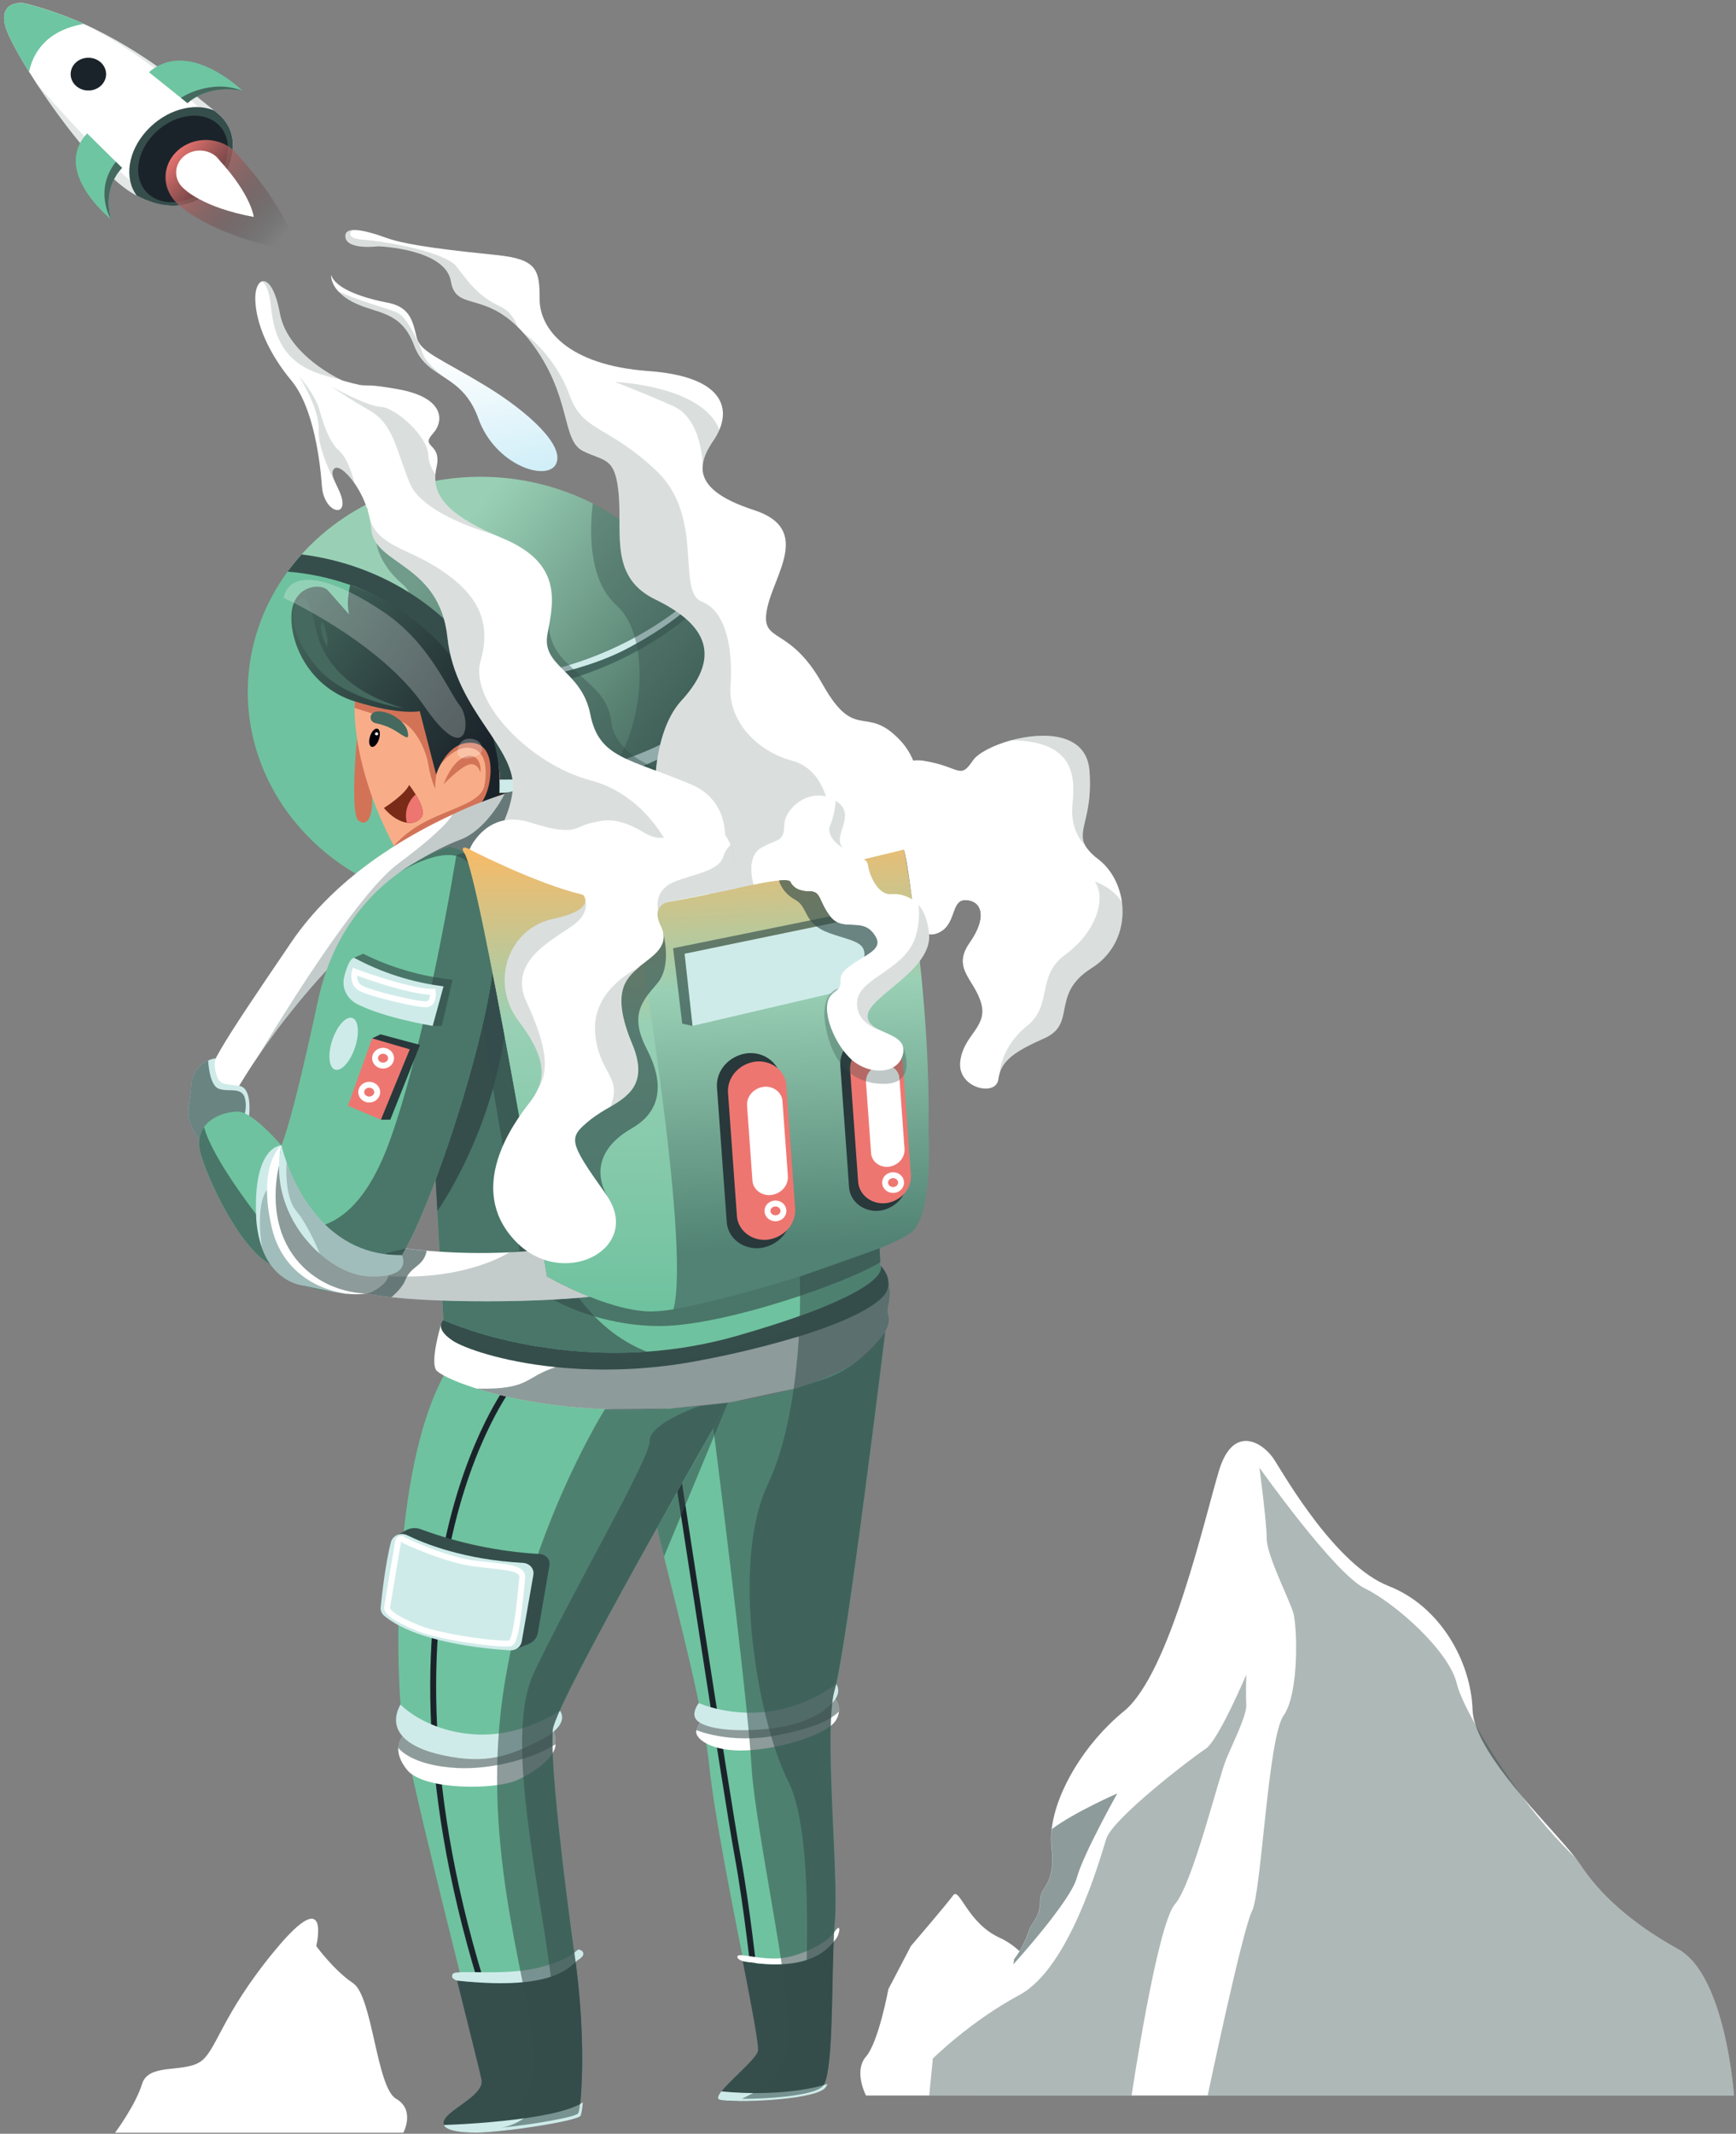 <svg width="293" height="360" viewBox="0 0 293 360" fill="none" xmlns="http://www.w3.org/2000/svg">
<rect x="0" y="0" width="293" height="360" fill="#808080" stroke="none"/>
<path d="M140.902 285.021C138.941 291.448 141.612 316.509 140.902 324.241C140.812 325.204 140.746 326.331 140.693 327.568C140.693 327.735 140.693 327.905 140.672 328.076C140.332 336.802 140.599 350.395 138.76 352.091C137.369 353.377 131.452 353.987 126.995 354.086C126.367 354.086 125.764 354.109 125.214 354.109C124.14 354.144 123.064 354.076 122.005 353.904C120.224 353.411 127.533 347.971 128.066 346.161C128.284 345.402 127.151 339.48 125.645 331.768L125.473 330.887C123.323 319.927 120.508 305.754 119.687 297.715C118.792 288.921 114.763 273.579 112.071 262.634C111.636 260.874 111.25 259.22 110.901 257.736C109.986 253.738 109.465 250.908 109.707 250.088C110.261 248.237 113.597 242.121 117.914 237.254C120.528 234.333 123.503 231.875 126.445 231.089C128.723 230.482 131.608 229.693 134.562 228.885L134.759 228.832C141.92 226.863 149.388 224.773 149.388 224.773C149.323 225.531 142.847 278.64 140.902 285.021Z" fill="#6FC29F"/>
<path d="M112.916 239.208C112.916 239.208 122.765 303.808 124.443 312.871C126.122 321.934 127.353 333.801 127.353 333.801" stroke="#1B232A" stroke-miterlimit="10"/>
<path d="M93.305 291.785C92.772 296.565 95.091 316.505 97.052 330.349C97.081 330.55 97.109 330.751 97.134 330.948C97.188 331.327 97.233 331.684 97.282 332.052C98.923 345.121 98.103 355.759 97.585 356.548C97.175 357.201 89.711 358.472 84.59 358.969H84.495L84.138 359.003H84.077C82.944 359.105 81.951 359.166 81.204 359.166C77.1 359.166 75.143 358.343 76.567 356.696C77.991 355.05 82.435 353.069 82.086 350.926C81.959 350.167 80.338 343.718 78.237 335.303C78.147 334.95 78.061 334.59 77.966 334.23C74.179 319.055 69.021 298.216 68.081 292.096C66.587 282.373 65.873 244.963 76.391 229.636L112.092 235.012L122.859 236.632V236.666C121.994 238.153 93.835 287.07 93.305 291.785Z" fill="#6FC29F"/>
<path d="M87.13 133.518C87.141 140.428 85.071 147.203 81.151 153.086H81.114C79.944 153.086 78.783 153.041 77.638 152.942C71.835 152.464 66.219 150.799 61.198 148.068C56.176 145.337 51.874 141.608 48.602 137.152C45.33 132.695 43.171 127.622 42.28 122.299C41.389 116.976 41.789 111.536 43.451 106.374C43.636 105.79 43.862 105.213 44.059 104.644C45.167 101.746 46.672 98.991 48.536 96.446L48.745 96.165C59.102 96.656 68.86 100.806 76.004 107.757C83.147 114.708 87.13 123.93 87.13 133.518Z" fill="#6FC29F"/>
<path d="M86.177 233.604C86.177 233.604 58.77 268.886 83.346 341.051" stroke="#1B232A" stroke-miterlimit="10"/>
<path d="M120.405 116.765C120.405 118.024 120.336 119.265 120.204 120.49C120.106 121.371 119.969 122.241 119.794 123.1C118.177 131.495 113.419 139.098 106.352 144.577C99.284 150.056 90.358 153.062 81.134 153.071C84.802 147.542 86.851 141.227 87.082 134.745C87.312 128.262 85.715 121.836 82.447 116.097C79.18 110.358 74.354 105.503 68.444 102.008C62.534 98.514 55.743 96.5 48.737 96.165C49.41 95.258 50.132 94.382 50.891 93.54C55.107 88.854 60.53 85.224 66.661 82.984C72.792 80.744 79.434 79.966 85.975 80.722C92.517 81.478 98.747 83.743 104.094 87.309C109.44 90.874 113.73 95.626 116.569 101.127C116.852 101.673 117.119 102.231 117.369 102.793C119.373 107.218 120.406 111.967 120.405 116.765Z" fill="url(#paint0_linear_154_4375)"/>
<path d="M60.243 124.512C60.243 124.512 59.012 137.365 60.531 138.476C62.049 139.588 63.013 137.604 62.775 134.394L60.243 124.512Z" fill="#D27358"/>
<path d="M149.939 223.498C149.804 223.935 149.628 224.36 149.413 224.769C148.244 226.996 144.768 231.218 133.951 234.333C129.163 235.657 124.256 236.584 119.289 237.102C118.834 237.155 118.382 237.205 117.931 237.247C101.106 238.976 87.975 236.632 80.49 234.291C76.312 232.986 73.895 231.677 73.567 231.082C72.652 229.424 74.355 223.748 74.429 223.494C74.429 223.589 74.753 224.86 91.028 227.189H91.073C92.152 227.345 93.297 227.5 94.516 227.667L94.832 227.705C95.291 227.766 95.759 227.815 96.235 227.853H96.284C108 228.859 123.639 224.906 135.002 221.286C138.35 220.22 141.325 219.185 143.718 218.312C145.396 217.705 146.787 217.174 147.821 216.772C149.085 216.279 149.82 215.975 149.873 215.948C149.873 215.948 150.415 218.172 149.914 220.027C149.413 221.882 150.439 221.905 149.939 223.498Z" fill="url(#paint1_linear_154_4375)"/>
<path d="M149.635 217.891C148.893 219.571 144.711 222.443 134.825 225.478C129.449 227.093 123.979 228.425 118.44 229.469C110.334 231.071 102.003 231.471 93.761 230.653C84.553 229.708 78.213 227.402 76.374 226.173C74.634 225.008 74.323 224.09 74.429 223.494C74.474 223.196 74.625 222.921 74.86 222.713H74.897C75.275 222.83 78.841 223.798 99.904 225.334C112.133 226.226 125.432 222.679 135.039 219.234C139.686 217.599 144.218 215.699 148.609 213.543C148.969 213.899 149.265 214.305 149.488 214.746C149.691 215.126 149.83 215.533 149.898 215.952C150.008 216.608 149.917 217.28 149.635 217.891Z" fill="#354E4C"/>
<path d="M81.007 135.635C78.775 136.496 66.57 142.885 66.57 142.885C60.415 131.348 59.833 122.474 59.845 119.451C59.845 118.719 59.886 118.313 59.886 118.313L61.757 117.175L67.371 113.76C67.371 113.76 80.74 121.067 83.592 125.582C86.444 130.096 83.256 134.77 81.007 135.635Z" fill="#F8AD88"/>
<path d="M74.335 129.007C74.335 129.007 76.727 125.771 79.345 126.177C81.963 126.583 82.271 129.531 81.787 132.429C81.302 135.328 76.575 136.197 71.963 138.541C67.35 140.886 65.779 143.727 65.779 143.727C65.779 143.727 83.014 137.919 83.346 135.381C83.678 132.843 85.427 126.033 82.607 124.869C79.788 123.704 76.391 123.211 75.077 124.906C73.764 126.602 74.335 129.007 74.335 129.007Z" fill="#D27358"/>
<path d="M74.86 127.516C73.498 128.518 73.432 133.089 73.432 133.089C72.887 131.751 72.501 130.362 72.283 128.947C71.934 126.64 69.956 122.118 67.092 121.526C65.016 121.101 61.581 120.009 59.845 119.44C59.845 118.707 59.886 118.301 59.886 118.301L61.757 117.163C65.311 116.503 70.757 116.731 70.757 116.731C70.757 116.731 76.222 126.53 74.86 127.516Z" fill="#D27358"/>
<path d="M143.722 218.338C140.911 219.761 137.991 220.991 134.985 222.018C132.113 223.043 128.633 224.158 124.435 225.364C119.471 226.79 114.349 227.691 109.165 228.05C104.876 228.346 100.567 228.289 96.288 227.88H96.239C95.766 227.834 95.298 227.785 94.836 227.732L94.561 227.698H94.52C93.33 227.556 92.182 227.397 91.077 227.22H91.032C81.569 225.702 75.414 222.99 74.901 222.758H74.864L73.034 190.621C73.034 190.621 73.292 156.922 77.01 144.399C77.675 142.164 78.446 140.605 79.349 140.032C85.307 136.238 135.568 140.032 140.902 149.095C144.637 155.423 146.914 184.35 147.948 201.236C148.108 203.843 148.236 206.168 148.359 208.065C148.482 210.406 148.564 212.124 148.601 212.997C148.601 213.376 148.629 213.604 148.629 213.604C148.679 213.672 149.528 215.292 143.722 218.338Z" fill="#6FC29F"/>
<path d="M84.355 132.627C84.355 133.006 84.355 133.385 84.335 133.746L84.31 134.36L81.007 135.635C82.878 134.068 84.29 125.828 79.85 125.335C79.528 125.301 79.203 125.301 78.881 125.335C75.13 125.714 73.612 130.696 73.612 130.696L70.846 119.986C70.846 119.986 67.564 120.726 59.886 118.336C52.208 115.946 48.921 108.608 49.196 103.661C49.471 98.714 54.19 98.308 55.351 99.625C56.513 100.941 58.917 103.661 58.917 103.661C58.682 102.626 58.641 101.561 58.798 100.513C58.876 99.811 58.991 99.162 59.09 98.684C67.682 101.724 74.852 107.448 79.357 114.864C79.798 115.583 80.208 116.317 80.588 117.069C82.909 121.59 84.187 126.509 84.343 131.511C84.351 131.883 84.355 132.255 84.355 132.627Z" fill="url(#paint2_linear_154_4375)"/>
<path d="M85.948 121.538C86.958 124.769 87.51 128.107 87.589 131.47C87.589 131.758 87.589 132.046 87.589 132.338C87.589 132.63 87.589 132.847 87.589 133.097" stroke="#231F20" stroke-miterlimit="10"/>
<path d="M87.585 132.338C87.585 133.207 84.335 133.746 84.335 133.746C84.988 128.564 81.742 119.576 81.742 119.576C74.458 103.354 59.078 98.684 59.078 98.684C55.696 97.489 52.151 96.736 48.544 96.446C49.279 95.441 50.068 94.471 50.907 93.54C57.716 94.39 64.198 96.758 69.796 100.44C75.393 104.122 79.938 109.007 83.038 114.675C83.427 115.38 83.791 116.099 84.13 116.83C84.848 118.36 85.455 119.933 85.948 121.538C87.052 124.724 87.573 131.47 87.585 132.338Z" fill="#354E4C"/>
<path d="M87.573 133.101C87.573 133.306 87.573 133.511 87.573 133.712C87.326 140.58 85.116 147.265 81.167 153.086H81.13C79.96 153.086 78.799 153.041 77.654 152.942C81.688 147.432 83.997 140.999 84.327 134.353L87.573 133.101Z" stroke="#231F20" stroke-miterlimit="10"/>
<path opacity="0.4" d="M79.345 114.864C77.474 112.668 73.961 107.8 71.61 106.044C70.51 103.817 69.624 99.993 68.065 98.684C63.941 95.228 63.551 91.7 63.551 91.7L74.043 95.114L79.345 114.864Z" fill="#354E4C"/>
<path d="M117.385 102.785C108.262 110.696 96.587 115.626 84.146 116.822C82.972 116.936 81.789 117.015 80.596 117.061C80.346 116.575 80.088 116.094 79.813 115.623C79.669 115.365 79.517 115.111 79.361 114.864C80.592 114.838 81.823 114.777 83.054 114.675C95.54 113.674 107.326 108.912 116.601 101.12C116.691 101.29 116.778 101.465 116.86 101.639C117.032 102.015 117.212 102.402 117.385 102.785Z" fill="#CEEBE9"/>
<path d="M120.188 120.49C120.089 121.371 119.953 122.241 119.777 123.101C110.452 129.605 99.196 133.312 87.523 133.723C86.768 133.75 86.009 133.765 85.246 133.765H84.302C84.302 133.385 84.323 133.006 84.323 132.646C84.323 132.285 84.323 131.887 84.302 131.53C84.573 131.53 84.844 131.53 85.123 131.53C85.944 131.53 86.752 131.514 87.548 131.481C99.398 131.038 110.806 127.197 120.188 120.49Z" fill="#CEEBE9"/>
<path d="M74.86 132.338C74.86 132.338 76.017 128.958 78.065 127.888C80.112 126.818 81.274 128.302 81.097 130.32C81.097 130.32 80.564 128.465 79.004 129.042C77.445 129.618 74.86 132.338 74.86 132.338Z" fill="#D27358"/>
<path d="M62.677 120.57C62.595 120.705 62.549 120.855 62.542 121.009C62.535 121.163 62.568 121.317 62.637 121.457C62.706 121.597 62.81 121.721 62.94 121.817C63.07 121.914 63.223 121.98 63.387 122.012C64.638 122.254 65.826 122.72 66.883 123.385C68.803 124.671 69.062 124.747 68.808 123.465C68.553 122.183 66.916 120.767 65.323 120.274C64.183 119.929 63.149 119.834 62.677 120.57Z" fill="url(#paint3_linear_154_4375)"/>
<path d="M63.979 124.676C64.242 123.83 64.111 123.053 63.686 122.94C63.261 122.827 62.704 123.422 62.441 124.267C62.178 125.113 62.309 125.89 62.734 126.003C63.158 126.116 63.716 125.522 63.979 124.676Z" fill="#01010B"/>
<path d="M71.138 137.87C70.878 138.238 70.504 138.524 70.064 138.691C69.625 138.859 69.141 138.899 68.676 138.807C67.519 138.644 66.136 137.885 64.79 136.322C64.79 136.322 68.249 134.159 69.062 132.429C69.455 132.947 69.819 133.483 70.153 134.034C70.945 135.305 71.725 137.001 71.138 137.87Z" fill="#7A2B18"/>
<path d="M71.138 137.87C70.878 138.238 70.504 138.524 70.064 138.691C69.624 138.859 69.14 138.899 68.676 138.807C68.449 137.961 68.466 137.076 68.725 136.238C68.984 135.401 69.476 134.641 70.153 134.034C70.945 135.305 71.725 137.001 71.138 137.87Z" fill="#EE7671"/>
<path opacity="0.65" d="M109.166 228.051C89.44 229.428 74.86 222.739 74.86 222.739L73.03 190.603C73.03 190.603 73.288 156.903 77.006 144.38C80.519 149.004 90.642 163.591 88.672 175.796C86.317 190.382 89.941 220.463 109.166 228.051Z" fill="#354E4C"/>
<path d="M73.818 204.302C73.818 204.302 82.599 192.116 85.172 174.506L83.12 163.929L73.526 199.063L73.818 204.302Z" fill="#354E4C"/>
<path d="M93.306 135.635C66.329 147.908 50.095 168.599 43.525 178.258C41.851 180.72 40.809 182.465 40.374 183.167C38.236 186.627 35.741 185.804 35.203 183.167C34.666 180.53 36.632 177.397 49.184 158.94C56.534 148.132 68.061 141.257 76.383 137.418C79.646 135.878 83.032 134.569 86.51 133.503C91.115 130.65 93.306 135.635 93.306 135.635Z" fill="url(#paint4_linear_154_4375)"/>
<path opacity="0.65" d="M148.58 212.951C142.942 216.445 122.478 223.574 111.722 223.718C99.67 223.877 88.139 217.618 88.032 214.014C87.925 210.41 81.409 173.083 81.409 173.083C84.027 134.542 137.817 190.329 147.948 201.206C148.301 207.018 148.502 211.403 148.58 212.951Z" fill="#354E4C"/>
<path opacity="0.29" d="M93.305 135.635C66.328 147.908 50.095 168.599 43.525 178.258C47.731 171.251 60.349 150.787 67.211 145.704C75.516 139.539 76.374 137.43 76.374 137.43C79.637 135.889 83.023 134.58 86.501 133.514C91.114 130.65 93.305 135.635 93.305 135.635Z" fill="#354E4C"/>
<path d="M42.015 188.41L40.898 188.975L33.725 192.503C30.783 188.053 31.99 187.435 32.256 183.235C32.421 180.629 33.984 179.441 35.129 178.933C35.53 178.748 35.959 178.62 36.401 178.554C36.372 178.614 35.991 179.468 36.516 181.259C37.053 183.121 37.989 182.867 40.349 183.197C42.708 183.527 42.015 188.41 42.015 188.41Z" fill="#CEEBE9"/>
<path opacity="0.65" d="M40.898 188.975L33.725 192.503C30.783 188.053 31.99 187.435 32.256 183.235C32.421 180.629 33.984 179.441 35.129 178.933C35.215 180.265 35.56 183.201 36.934 183.698C38.724 184.347 41.194 183.11 41.448 185.891C41.575 186.946 41.385 188.013 40.898 188.975Z" fill="#354E4C"/>
<path d="M51.375 210.41C51.375 210.41 50.87 215.277 46.451 213.672C46.307 213.623 46.16 213.562 46.008 213.498C41.194 211.4 35.847 200.891 33.976 195.083C33.274 192.913 33.607 191.289 34.428 190.151C35.794 188.22 38.531 187.541 40.127 187.541C42.667 187.541 47.481 193.232 47.481 193.232L51.375 210.41Z" fill="#6FC29F"/>
<path d="M104.812 217.917C99.26 219.549 78.004 220.122 66.07 218.866C63.313 218.574 61.056 218.187 59.603 217.694C59.301 217.586 59.008 217.459 58.725 217.314C57.084 216.48 56.923 215.641 57.564 214.852C58.331 213.904 60.284 213.023 62.332 212.318C64.337 211.646 66.383 211.082 68.459 210.63C68.459 210.63 69.788 210.819 72.02 211.009C76.648 211.413 81.302 211.507 85.944 211.29C89.653 211.125 93.343 210.68 96.974 209.962L104.812 217.917Z" fill="url(#paint5_linear_154_4375)"/>
<path d="M67.818 211.768C61.663 222.011 48.433 217.079 46.024 213.498C45.158 212.212 45.109 209.23 45.392 205.94C45.84 201.67 46.543 197.426 47.497 193.228C47.497 193.228 49.102 190.14 53.653 168.879C58.203 147.619 75.845 142.885 75.845 142.885C76.775 143.052 77.655 143.405 78.422 143.92C81.906 146.25 82.895 151.887 83.346 159.733C83.859 169.247 73.965 201.494 67.818 211.768Z" fill="#6FC29F"/>
<path opacity="0.65" d="M47.855 208.391L46.468 213.672C46.324 213.623 46.176 213.562 46.024 213.498C41.211 211.4 35.864 200.891 33.993 195.083C33.291 192.913 33.623 191.289 34.444 190.151C35.745 195.284 43.218 204.844 43.218 204.844L47.855 208.391Z" fill="#354E4C"/>
<path opacity="0.65" d="M67.818 211.768C61.663 222.011 48.433 217.079 46.024 213.498C45.158 212.212 45.109 209.23 45.392 205.941C51.958 208.786 60.116 208.141 65.779 192.488C72.09 175.037 77.006 144.368 77.006 144.368C77.417 144.093 77.907 143.937 78.414 143.921C81.897 146.25 82.886 151.888 83.338 159.733C83.859 169.248 73.965 201.494 67.818 211.768Z" fill="#354E4C"/>
<path opacity="0.29" d="M104.812 217.917C97.68 220.015 64.634 220.361 58.725 217.329C57.084 216.495 56.923 215.656 57.564 214.867C61.415 215.245 65.287 215.411 69.16 215.364C79.78 215.254 85.759 211.426 85.944 211.309L96.203 209.188L96.987 209.985L104.812 217.917Z" fill="#354E4C"/>
<path opacity="0.65" d="M72.02 211.028C71.96 211.338 71.865 211.642 71.737 211.935C70.937 213.748 69.242 213.832 68.413 215.971C68.028 216.973 67.026 218.027 66.07 218.866C63.312 218.574 61.056 218.187 59.603 217.694L62.328 212.333C64.333 211.661 66.378 211.097 68.454 210.645C68.454 210.645 69.788 210.834 72.02 211.028Z" fill="#354E4C"/>
<path d="M58.725 218.361C55.516 217.906 51.375 216.916 51.375 216.916C51.375 216.916 46.43 216.628 44.235 210.599C43.592 208.739 43.249 206.801 43.217 204.848C42.807 193.228 47.497 193.228 47.497 193.228C47.497 193.228 45.934 199.677 46.426 204.802C46.509 205.868 46.734 206.921 47.095 207.936C49.024 213.031 58.725 218.361 58.725 218.361Z" fill="#CEEBE9"/>
<path opacity="0.29" d="M58.725 218.361C55.516 217.906 51.376 216.916 51.376 216.916C51.376 216.916 46.431 216.628 44.235 210.599C44.235 210.599 43.004 203.486 45.056 200.77C45.41 202.14 45.863 203.487 46.41 204.802C46.493 205.868 46.718 206.921 47.079 207.936C49.024 213.031 58.725 218.361 58.725 218.361Z" fill="#354E4C"/>
<path opacity="0.65" d="M59.763 161.588L61.285 160.909C65.968 163.244 71.089 164.733 76.374 165.298L74.569 173.083H73.03L59.763 161.588Z" fill="#354E4C"/>
<path d="M62.812 175.185L64.215 174.506L70.892 176.296L65.877 188.903H64.293L62.812 175.185Z" fill="#28383B"/>
<path d="M65.525 215.152C65.525 215.19 65.504 216.495 62.812 217.898C62.465 218.064 62.093 218.18 61.708 218.24C57.781 218.946 48.166 216.851 45.893 207.204C43.353 196.449 47.498 193.235 47.498 193.235C46.87 195.155 47.333 197.507 48.273 199.867L48.38 200.129C48.519 200.474 48.671 200.819 48.835 201.16C48.958 201.43 49.086 201.703 49.225 201.98C50.028 203.542 50.922 205.061 51.905 206.532C51.906 206.543 51.906 206.553 51.905 206.563C52.081 206.828 52.254 207.082 52.422 207.322C53.049 208.17 53.816 208.923 54.695 209.552C55.06 209.825 55.446 210.099 55.848 210.364L55.889 210.387C59.944 213.039 65.525 215.152 65.525 215.152Z" fill="white"/>
<path opacity="0.65" d="M85.279 133.753C85.279 133.753 82.312 139.96 77.638 141.69C72.964 143.42 67.461 147.157 67.461 147.157C67.461 147.157 75.964 141.743 79.079 145.704C82.193 149.664 88.755 143.306 88.849 138.541C88.944 133.776 86.506 133.51 86.506 133.51L85.279 133.753Z" fill="#354E4C"/>
<path d="M117.553 102.876C108.43 110.787 96.755 115.717 84.314 116.913C83.141 117.027 81.957 117.106 80.765 117.152C80.514 116.666 80.256 116.185 79.981 115.714C85.48 115.335 97.47 113.973 106.326 109.178C111.866 106.177 115.124 103.608 117.028 101.723C117.2 102.098 117.381 102.478 117.553 102.876Z" fill="#43675E"/>
<path opacity="0.56" d="M65.524 215.152C65.524 215.19 65.504 216.495 62.812 217.899C62.465 218.064 62.093 218.18 61.708 218.24C59.248 218.135 56.85 217.489 54.715 216.354C52.58 215.219 50.77 213.628 49.434 211.715C44.756 205.102 47.099 196.695 47.099 196.695C47.099 196.695 47.51 198.016 48.273 199.867L48.38 200.129C48.519 200.474 48.671 200.819 48.835 201.161C48.958 201.43 49.086 201.703 49.225 201.98C49.977 203.565 50.873 205.088 51.905 206.532C51.906 206.543 51.906 206.553 51.905 206.563C52.693 207.668 53.631 208.675 54.695 209.56C55.057 209.857 55.442 210.128 55.848 210.372L55.889 210.395C59.944 213.039 65.524 215.152 65.524 215.152Z" fill="#354E4C"/>
<path opacity="0.4" d="M93.104 102.52C93.104 102.52 91.073 107.33 95.484 111.655C99.896 115.98 102.682 117.228 103.236 122.122C103.79 127.016 111.792 131.401 116.203 129.933C120.615 128.465 101.841 133.753 101.841 133.753L86.756 106.393L93.104 102.52Z" fill="#354E4C"/>
<path opacity="0.4" d="M120.405 116.765C120.405 118.025 120.336 119.265 120.204 120.491C120.106 121.371 119.969 122.241 119.794 123.101C118.938 127.626 117.154 131.958 114.537 135.863C106.839 136.788 98.102 133.791 102.268 130.442C108.111 125.745 110.602 108.021 104.061 102.14C99.136 97.728 99.547 89.018 100.064 84.939C107.261 88.609 113.037 94.266 116.585 101.12C116.868 101.666 117.135 102.224 117.385 102.785C119.385 107.214 120.412 111.966 120.405 116.765Z" fill="#354E4C"/>
<path d="M151.108 145.028C149.492 147.305 141.695 150.298 133.775 152.119C127.57 153.545 121.288 154.255 117.837 153.34C117.363 153.218 116.908 153.041 116.482 152.813C113.946 151.387 111.969 146.652 111.07 140.999C109.765 132.934 110.606 123.006 115.009 118.207C122.498 110.05 118.235 104.845 110.598 101.135C102.961 97.424 104.984 90.288 104.443 83.615C103.901 76.942 102.038 77.925 98.361 76.073C94.684 74.222 96.556 66.68 89.473 57.537C89.091 57.048 88.718 56.596 88.344 56.179C87.971 55.762 87.7 55.481 87.388 55.17C81.356 49.21 76.945 52.408 76.103 47.45C75.168 41.937 63.854 41.55 63.854 41.55C63.854 41.55 58.721 42.21 58.323 40.112C58.163 39.278 58.618 38.891 59.463 38.819C60.74 38.705 62.89 39.293 65.139 40.112C68.881 41.478 77.039 42.332 83.855 43.034C90.671 43.736 91.077 45.545 91.077 50.492C91.077 55.439 95.755 61.615 109.441 62.602C121.378 63.467 123.233 68.292 121.411 72.53C121.139 73.163 120.801 73.77 120.401 74.343C119.38 75.819 118.711 77.23 118.604 78.573C118.567 78.878 118.567 79.186 118.604 79.492C118.908 81.935 121.337 84.139 127.291 86.074C137.185 89.287 130.5 97.075 129.433 102.884C128.366 108.692 133.176 105.357 138.789 115.369C144.403 125.381 146.04 118.7 151.888 124.861C157.736 131.022 154.182 140.7 151.108 145.028Z" fill="url(#paint6_linear_154_4375)"/>
<path opacity="0.18" d="M140.144 139.201V147.126C138.149 148.925 136.02 150.593 133.775 152.119C129.787 154.831 124.702 157.403 121.009 156.398C120.147 156.163 119.068 155.074 117.837 153.34C115.875 150.575 113.532 146.178 111.07 140.999C109.765 132.934 110.606 123.006 115.01 118.207C122.499 110.05 118.235 104.845 110.598 101.135C102.962 97.424 104.985 90.288 104.443 83.615C103.901 76.942 102.038 77.925 98.361 76.073C94.685 74.222 96.556 66.68 89.473 57.537C89.091 57.048 88.718 56.596 88.345 56.179C91.496 58.372 94.627 62.461 96.186 66.801C98.353 72.871 102.707 71.733 110.857 79.499C119.006 87.265 114.07 99.803 118.481 101.522C122.893 103.24 123.697 110.429 123.295 115.744C122.893 121.059 127.037 126.5 133.714 128.351C140.39 130.202 140.144 139.201 140.144 139.201Z" fill="#354E4C"/>
<path d="M62.401 215.353C59.693 215.262 56.636 213.854 53.972 211.525C49.336 207.488 45.884 200.682 47.497 193.228C47.733 194.203 48.028 195.166 48.379 196.111C50.292 201.365 55.651 211.95 67.818 211.764C67.818 211.768 69.82 215.599 62.401 215.353Z" fill="#CEEBE9"/>
<path d="M59.763 161.588C64.4 164.104 69.532 165.743 74.86 166.41L73.03 173.083C73.03 173.083 64.925 171.766 60.309 169.418C59.447 168.979 58.764 168.291 58.364 167.46C57.964 166.628 57.868 165.699 58.093 164.813C58.466 163.329 59.045 161.721 59.763 161.588Z" fill="#CEEBE9"/>
<path d="M62.812 175.185L58.724 186.555L64.293 188.903L69.16 177.04L62.812 175.185Z" fill="#EE7671"/>
<path d="M116.495 154.422C112.33 156.751 97.208 155.673 89.001 150.457C88.509 150.146 88.037 149.816 87.598 149.475C79.826 143.405 85.612 140.825 86.519 133.51C87.425 126.196 76.855 120.062 75.517 107.539C74.179 95.015 63.149 95.342 62.669 89.283C62.628 88.763 62.558 88.245 62.459 87.731C62.361 87.227 62.238 86.73 62.09 86.244C62.032 86.051 61.971 85.865 61.909 85.679C61.422 84.23 60.732 82.847 59.858 81.563C58.467 79.552 56.985 78.463 56.402 79.059C55.82 79.655 56.181 80.52 56.645 81.536C56.65 81.549 56.657 81.562 56.665 81.574C57.186 82.712 57.876 83.96 57.806 85.053C57.675 87.155 54.597 85.857 54.33 82.018C54.063 78.179 52.992 68.793 49.188 64.222C45.384 59.65 43.218 54.677 43.086 50.598C43.029 48.838 43.542 47.651 44.256 47.465C45.191 47.211 46.472 48.682 47.231 52.825C48.413 59.294 55.807 63.231 57.461 64.04L57.789 64.195C63.407 65.8 59.661 64.317 67.228 65.678C74.795 67.04 75.156 70.868 73.014 73.217C70.872 75.565 74.618 74.7 73.683 78.778C73.584 79.197 73.518 79.622 73.486 80.049C73.219 83.463 75.32 86.654 83.334 90.178C83.773 90.372 84.229 90.558 84.705 90.763C94.923 94.966 93.474 101.385 92.403 106.954C91.332 112.524 98.148 113.024 99.625 120.487C101.103 127.949 106.039 127.892 116.61 132.334C127.181 136.777 120.894 151.948 116.495 154.422Z" fill="url(#paint7_linear_154_4375)"/>
<path opacity="0.18" d="M113.622 144.368L89.001 150.457C88.508 150.146 88.036 149.816 87.597 149.475C79.825 143.405 85.611 140.825 86.518 133.51C87.425 126.196 76.854 120.062 75.516 107.539C74.179 95.015 63.148 95.342 62.668 89.283C62.627 88.763 62.558 88.245 62.459 87.731C64.022 92.208 68.914 92.5 74.413 96.165C80.469 100.201 83.059 104.754 81.114 111.533C79.169 118.313 89.477 128.958 99.637 131.64C109.798 134.322 113.622 144.368 113.622 144.368Z" fill="#354E4C"/>
<path d="M154.182 207.564C151.252 210.702 125.125 218.968 113.667 220.884C112.392 221.118 111.097 221.245 109.798 221.263C102.309 221.138 92.329 215.341 92.329 215.341C92.329 215.341 80.876 147.187 78.356 143.883C78.356 143.883 77.412 142.437 79.271 143.291C79.271 143.291 98.365 152.327 106.925 152.809C107.347 152.836 107.771 152.836 108.193 152.809C115.945 152.316 152.577 143.287 152.577 143.287C152.577 143.287 157.12 167.396 156.71 190.758C156.71 190.758 157.53 203.983 154.182 207.564Z" fill="url(#paint8_linear_154_4375)"/>
<path d="M113.667 220.888C112.392 221.121 111.097 221.248 109.798 221.267C102.309 221.142 92.329 215.345 92.329 215.345C92.329 215.345 80.876 147.187 78.356 143.883C78.356 143.883 77.412 142.437 79.271 143.291C79.271 143.291 98.365 152.327 106.925 152.809C106.925 152.809 116.737 209.488 113.667 220.888Z" fill="url(#paint9_linear_154_4375)"/>
<path d="M59.943 176.642C60.724 174.23 60.488 172.033 59.416 171.736C58.343 171.439 56.84 173.155 56.059 175.567C55.277 177.98 55.513 180.176 56.586 180.473C57.658 180.77 59.161 179.055 59.943 176.642Z" fill="#CEEBE9"/>
<path d="M115.542 160.909L151.108 153.553L151.888 164.9L116.88 173.083L115.542 160.909Z" fill="#CEEBE9"/>
<path opacity="0.65" d="M151.108 153.553L148.901 152.813L113.606 159.983L115.145 172.711L116.88 173.083L115.543 160.909L151.108 153.553Z" fill="#354E4C"/>
<path d="M128.395 210.558C127.695 210.644 126.983 210.595 126.305 210.412C125.627 210.23 124.997 209.918 124.456 209.498C123.915 209.078 123.475 208.558 123.165 207.971C122.854 207.385 122.679 206.745 122.651 206.092L121.009 183.489C120.914 182.122 121.376 180.771 122.303 179.702C123.23 178.633 124.555 177.923 126.02 177.711C126.72 177.625 127.432 177.674 128.11 177.857C128.789 178.039 129.418 178.35 129.959 178.771C130.5 179.191 130.94 179.711 131.251 180.297C131.561 180.884 131.737 181.524 131.765 182.177L133.406 204.78C133.502 206.147 133.04 207.498 132.113 208.567C131.186 209.636 129.86 210.346 128.395 210.558Z" fill="#28383B"/>
<path d="M129.626 209.146C128.986 209.225 128.335 209.18 127.715 209.014C127.095 208.847 126.519 208.563 126.024 208.179C125.53 207.796 125.127 207.321 124.842 206.785C124.557 206.249 124.396 205.665 124.369 205.068L122.876 184.423C122.78 183.168 123.198 181.926 124.046 180.942C124.894 179.958 126.111 179.305 127.455 179.111C128.096 179.032 128.747 179.076 129.368 179.243C129.988 179.409 130.565 179.694 131.059 180.078C131.554 180.463 131.957 180.938 132.241 181.475C132.526 182.011 132.686 182.596 132.712 183.193L134.197 203.854C134.289 205.105 133.87 206.342 133.024 207.321C132.178 208.301 130.965 208.952 129.626 209.146Z" fill="#EE7671"/>
<path d="M148.502 204.264C147.868 204.342 147.224 204.297 146.61 204.132C145.996 203.966 145.426 203.685 144.937 203.305C144.447 202.924 144.048 202.454 143.766 201.924C143.484 201.393 143.325 200.814 143.299 200.223L141.826 179.771C141.743 178.539 142.16 177.322 142.995 176.358C143.83 175.394 145.024 174.753 146.344 174.559C146.977 174.48 147.621 174.525 148.235 174.689C148.849 174.854 149.418 175.135 149.908 175.515C150.397 175.895 150.795 176.365 151.077 176.896C151.358 177.426 151.517 178.005 151.543 178.595L153.016 199.032C153.103 200.267 152.689 201.488 151.854 202.456C151.019 203.423 149.824 204.068 148.502 204.264Z" fill="#28383B"/>
<path d="M149.586 202.985C149.007 203.057 148.418 203.016 147.857 202.865C147.295 202.715 146.774 202.457 146.327 202.11C145.879 201.763 145.515 201.333 145.257 200.848C144.999 200.363 144.854 199.834 144.83 199.294L143.484 180.598C143.408 179.468 143.79 178.351 144.557 177.467C145.323 176.583 146.418 175.995 147.629 175.818C148.208 175.747 148.797 175.787 149.358 175.938C149.919 176.089 150.44 176.346 150.888 176.693C151.336 177.041 151.7 177.471 151.958 177.956C152.215 178.44 152.361 178.97 152.385 179.51L153.731 198.205C153.807 199.336 153.425 200.452 152.658 201.336C151.892 202.22 150.796 202.808 149.586 202.985Z" fill="#EE7671"/>
<path d="M36.697 31.209C35.355 32.548 32.626 35.143 28.079 34.623C26.317 34.386 24.62 33.834 23.085 32.999L22.802 32.855C17.878 30.2 10.947 21.39 6.191 14.118C5.742 13.435 5.315 12.767 4.911 12.115C4.911 12.115 4.882 12.069 4.865 12.046C2.764 8.67 1.279 5.844 0.91 4.459C0.15 1.674 1.529 0.825 2.666 0.582C3.268 0.457 3.895 0.475 4.488 0.635C7.766 1.481 10.955 2.598 14.016 3.973C14.052 3.987 14.086 4.003 14.119 4.023C24.575 8.723 32.039 15.449 36.139 18.636C36.249 18.727 36.364 18.814 36.471 18.894L36.529 18.94C41.642 22.934 38.49 29.422 36.697 31.209Z" fill="url(#paint10_linear_154_4375)"/>
<path opacity="0.15" d="M36.529 18.951L33.43 18.075C27.898 12.416 21.365 7.67 14.111 4.038C24.575 8.723 32.039 15.449 36.139 18.636C36.249 18.727 36.364 18.814 36.471 18.894L36.529 18.951Z" fill="#43675E"/>
<path opacity="0.15" d="M28.083 34.638C26.32 34.401 24.624 33.85 23.089 33.014L22.806 32.87C17.882 30.215 10.951 21.406 6.195 14.133C6.638 14.653 20.992 31.269 26.503 33.644C27.088 33.889 27.622 34.225 28.083 34.638Z" fill="#43675E"/>
<path d="M36.697 31.209C34.916 32.98 30.71 36.96 23.09 33.014C20.935 30.15 21.538 25.571 24.768 22.039C27.997 18.507 32.729 17.202 36.139 18.647C36.25 18.738 36.364 18.826 36.471 18.905C41.666 22.885 38.498 29.414 36.697 31.209Z" fill="#354E4C"/>
<path d="M36.011 30.819C39.098 27.44 39.311 22.912 36.485 20.705C33.66 18.499 28.866 19.449 25.779 22.828C22.692 26.206 22.479 30.734 25.305 32.941C28.13 35.148 32.923 34.197 36.011 30.819Z" fill="#1B232A"/>
<path d="M18.711 36.99C18.465 36.793 8.751 28.845 14.71 22.506L19.56 27.297L20.607 28.333C20.607 28.333 17.217 31.402 18.711 36.99Z" fill="#6EC5A2"/>
<path d="M40.948 15.324C34.85 14.156 31.657 17.403 31.657 17.403L30.537 16.512L25.133 12.187C31.756 6.436 40.726 15.108 40.944 15.324H40.948Z" fill="#6EC5A2"/>
<path d="M14.915 16.421C17.254 16.421 19.15 14.668 19.15 12.505C19.15 10.343 17.254 8.59 14.915 8.59C12.576 8.59 10.68 10.343 10.68 12.505C10.68 14.668 12.576 16.421 14.915 16.421Z" fill="white"/>
<path d="M93.757 294.293C93.757 294.331 93.757 294.373 93.757 294.414C93.666 296.228 90.884 298.697 87.252 300.348C83.621 301.998 71.564 302.078 68.713 298.618C67.481 297.1 67.165 295.841 67.219 294.885C67.236 294.178 67.49 293.495 67.945 292.927C67.945 292.927 70.407 293.595 76.197 295.405C81.988 297.214 93.309 291.781 93.309 291.781C93.309 291.781 93.818 292.563 93.757 294.293Z" fill="white"/>
<path opacity="0.56" d="M93.757 294.293C90.376 296.493 83.33 298.61 77.142 298.288C69.513 297.886 67.347 295.063 67.215 294.873C67.232 294.167 67.486 293.483 67.942 292.916C67.942 292.916 70.404 293.583 76.194 295.393C81.984 297.203 93.306 291.77 93.306 291.77C93.306 291.77 93.819 292.563 93.757 294.293Z" fill="#354E4C"/>
<path d="M67.584 287.578C67.584 287.578 71.737 292.024 79.94 292.601C88.143 293.178 94.475 288.602 94.475 288.602C94.475 288.602 96.527 290.788 91.348 293.508C86.169 296.228 82.168 297.711 74.86 296.163C67.552 294.616 65.57 291.288 67.584 287.578Z" fill="#CEEBE9"/>
<path d="M67.211 258.909L68.532 258.18C68.908 257.974 69.331 257.851 69.766 257.822C70.203 257.793 70.64 257.859 71.043 258.013C77.446 260.381 84.216 261.79 91.098 262.187C91.345 262.2 91.586 262.261 91.806 262.367C92.026 262.472 92.22 262.619 92.375 262.797C92.53 262.976 92.642 263.183 92.705 263.405C92.767 263.626 92.779 263.857 92.739 264.083L90.782 275.472C90.708 275.897 90.519 276.297 90.232 276.636C89.945 276.974 89.569 277.24 89.14 277.407L87.154 278.166L67.211 258.909Z" fill="#354E4C"/>
<path d="M97.586 356.541C97.175 357.193 89.711 358.464 84.59 358.961H84.495C84.327 358.984 84.208 358.991 84.138 358.995H84.077L86.128 359.344C84.211 359.601 82.279 359.756 80.342 359.807C77.261 359.807 75.307 359.375 74.93 358.513C74.761 358.134 74.893 357.686 75.34 357.152C76.875 355.376 81.651 353.248 81.278 350.945C81.138 350.122 79.394 343.194 77.133 334.135C77.133 334.135 77.429 334.173 77.954 334.222C80.232 334.427 86.867 334.795 92.891 332.826C94.383 332.352 95.809 331.715 97.138 330.929C97.192 331.309 97.237 331.665 97.286 332.033C98.94 345.114 98.099 355.752 97.586 356.541Z" fill="#354E4C"/>
<path d="M77.129 334.154C77.129 334.154 75.898 333.82 76.44 333.016C76.981 332.211 85.398 333.513 91.414 331.843C97.43 330.174 97.097 328.808 97.762 328.937C98.427 329.066 98.964 329.844 97.635 330.629C96.305 331.415 94.266 336.032 77.129 334.154Z" fill="#CEEBE9"/>
<path opacity="0.56" d="M97.282 332.044C98.923 345.114 98.102 355.751 97.585 356.541C97.15 357.216 89.177 358.555 84.044 359.014C87.253 356.632 90.769 352.349 90.035 345.228C88.738 332.595 80.904 310.397 85.152 284.126C89.399 257.854 102.103 237.762 102.103 237.762L112.916 237.656L122.863 236.643C122.863 236.643 93.843 286.998 93.305 291.785C92.768 296.573 95.09 316.505 97.052 330.349C97.134 330.914 97.208 331.479 97.282 332.044Z" fill="#354E4C"/>
<path d="M14.915 15.271C16.567 15.271 17.907 14.033 17.907 12.505C17.907 10.978 16.567 9.74 14.915 9.74C13.263 9.74 11.924 10.978 11.924 12.505C11.924 14.033 13.263 15.271 14.915 15.271Z" fill="#1B232A"/>
<path d="M14.111 4.038C7.668 5.176 5.547 9.072 4.902 12.119C4.902 12.119 4.874 12.073 4.857 12.05C2.756 8.674 1.271 5.848 0.901 4.463C0.142 1.678 1.521 0.828 2.658 0.586C3.26 0.461 3.887 0.479 4.48 0.639C7.758 1.485 10.947 2.602 14.008 3.977L14.111 4.038Z" fill="#6EC5A2"/>
<path opacity="0.65" d="M111.931 157.415C111.931 157.415 113.474 162.908 110.967 165.875C108.46 168.842 106.129 171.148 109.166 176.998C112.202 182.848 111.554 187.545 106.662 190.344C101.771 193.144 99.686 197.363 102.83 202.382C105.973 207.401 89.756 195.618 92.021 190.113C94.286 184.608 100.946 177.252 100.959 170.332C100.971 163.413 104.061 160.287 104.061 160.287L111.931 157.415Z" fill="#354E4C"/>
<path d="M150.033 196.847C149.666 196.893 149.292 196.867 148.936 196.772C148.58 196.676 148.25 196.513 147.966 196.293C147.682 196.072 147.451 195.8 147.288 195.492C147.124 195.185 147.032 194.849 147.017 194.506L146.164 182.651C146.113 181.933 146.355 181.223 146.842 180.662C147.329 180.1 148.025 179.727 148.794 179.616C149.161 179.571 149.535 179.597 149.89 179.693C150.246 179.788 150.576 179.952 150.86 180.172C151.144 180.392 151.375 180.664 151.538 180.972C151.702 181.279 151.795 181.614 151.81 181.957L152.664 193.812C152.715 194.53 152.473 195.24 151.986 195.802C151.5 196.364 150.803 196.737 150.033 196.847Z" fill="white"/>
<path d="M39.023 25.021C37.664 24.001 35.932 23.504 34.187 23.635C32.442 23.766 30.819 24.514 29.655 25.723C28.492 26.933 27.878 28.511 27.941 30.128C28.005 31.746 28.741 33.278 29.996 34.407C29.996 34.407 35.232 39.798 50.025 42.495C50.025 42.495 49.393 36.304 40.176 26.227C39.849 25.782 39.461 25.376 39.023 25.021Z" fill="url(#paint11_linear_154_4375)"/>
<path opacity="0.65" d="M131.448 148.522C131.872 149.906 132.863 151.082 134.21 151.8C136.532 153.101 135.466 155.795 139.955 157.415C144.444 159.035 147.128 158.792 145.347 163.322C143.566 167.851 154.933 160.556 151.876 155.924C148.819 151.292 137.423 147.244 137.156 147.157C136.889 147.069 131.444 145.51 131.448 148.522Z" fill="#354E4C"/>
<path d="M36.397 26.337C36.005 26.014 35.549 25.764 35.053 25.604C34.557 25.443 34.032 25.374 33.508 25.401C32.983 25.428 32.469 25.55 31.996 25.761C31.523 25.971 31.099 26.266 30.748 26.628C30.398 26.989 30.128 27.412 29.955 27.87C29.781 28.328 29.706 28.814 29.735 29.299C29.765 29.784 29.897 30.259 30.125 30.696C30.352 31.134 30.671 31.526 31.062 31.85C31.062 31.85 34.14 35.017 42.827 36.599C42.827 36.599 42.458 32.965 37.041 27.047C36.859 26.786 36.643 26.548 36.397 26.337Z" fill="white"/>
<path d="M93.843 78.285C92.329 81.32 83.584 78.532 80.74 70.622C79.719 67.776 78.311 66.16 76.83 64.973C76.26 64.522 75.665 64.1 75.049 63.706C72.997 62.367 70.99 61.251 69.886 58.262C67.658 52.249 63.382 52.989 59.488 50.928C58.578 50.467 57.764 49.861 57.083 49.138C55.741 47.662 55.893 46.395 55.893 46.395C56.714 48.868 61.688 50.352 65.52 51.092C69.353 51.831 69.71 54.472 70.334 56.945C70.957 59.419 74.343 60.485 81.824 65.019C89.305 69.552 95.357 75.235 93.843 78.285Z" fill="url(#paint12_linear_154_4375)"/>
<path d="M184.261 163.318C177.174 167.768 181.856 172.711 176.239 175.185C171.429 177.302 169.468 178.762 168.75 180.974C168.628 181.36 168.54 181.755 168.487 182.154C168.077 185.071 161.535 183.603 162.069 179.085C162.574 174.794 166.337 173.462 165.738 169.843C165.708 169.645 165.665 169.449 165.61 169.255C164.474 165.177 160.6 163.436 163.673 159.054C166.747 154.672 165.68 151.952 163.005 151.846C160.329 151.74 161.531 156.148 158.191 157.438C154.851 158.728 154.219 153.773 154.219 153.773C154.219 153.773 153.111 144.789 152.577 143.314L142.79 145.673C142.79 145.673 140.771 145.499 139.684 144.114C139.167 143.462 138.863 142.532 139.073 141.219C139.17 140.647 139.307 140.08 139.483 139.524C140.328 136.72 141.773 135.658 141.773 135.658C141.773 135.658 142.298 135.115 143.184 134.322C145.757 132.023 151.363 127.63 155.934 128.363C162.089 129.353 161.95 131.659 164.223 128.283C165.044 127.095 167.584 125.741 170.613 124.91C176.198 123.374 183.334 123.617 183.871 129.956C184.499 137.612 181.77 139.956 183.116 142.57C183.2 142.735 183.297 142.893 183.408 143.044C183.942 143.765 184.594 144.405 185.34 144.941C187.564 146.641 188.98 149.342 189.366 152.244C189.891 156.269 188.397 160.719 184.261 163.318Z" fill="url(#paint13_linear_154_4375)"/>
<path d="M170.493 149.846C167.818 156.891 164.075 157.635 165.159 161.588C166.209 165.462 165.774 169.665 165.754 169.839C165.724 169.641 165.681 169.445 165.626 169.251C164.49 165.173 160.616 163.432 163.69 159.05C166.763 154.668 165.696 151.948 163.021 151.842C160.345 151.736 161.548 156.144 158.207 157.434C154.867 158.724 154.235 153.769 154.235 153.769C154.235 153.769 153.127 144.786 152.594 143.31L142.807 145.67C142.807 145.67 140.788 145.495 139.7 144.11C139.403 142.596 139.33 141.052 139.483 139.52C139.704 137.676 140.414 136.106 141.846 135.1C141.846 135.1 142.359 134.755 143.184 134.319C145.269 133.207 149.339 131.485 152.327 133.12C156.471 135.396 154.6 139.235 159.812 139.732C165.023 140.229 173.165 142.802 170.493 149.846Z" fill="url(#paint14_linear_154_4375)"/>
<path d="M68.713 259.011C71.754 260.498 78.438 263.15 88.266 263.681C88.531 263.696 88.789 263.762 89.024 263.875C89.259 263.988 89.466 264.145 89.632 264.336C89.797 264.527 89.917 264.748 89.985 264.985C90.052 265.222 90.065 265.469 90.023 265.711L88.053 276.963C87.978 277.393 87.733 277.782 87.365 278.055C86.997 278.327 86.533 278.462 86.063 278.435C81.725 278.177 70.297 277.092 64.851 272.616C64.633 272.434 64.465 272.208 64.36 271.954C64.255 271.701 64.217 271.428 64.248 271.159C64.466 269.042 65.102 263.423 65.996 260.134C66.066 259.877 66.198 259.638 66.382 259.435C66.566 259.232 66.798 259.07 67.059 258.962C67.321 258.854 67.606 258.802 67.892 258.811C68.179 258.819 68.459 258.888 68.713 259.011Z" fill="#CEEBE9"/>
<path d="M124.431 149.846L112.719 152.195C112.34 152.268 111.988 152.432 111.7 152.671C111.412 152.911 111.197 153.216 111.078 153.557C110.881 154.16 110.934 155.032 111.546 156.273C113.327 159.896 109.539 161.584 107.668 163.318C105.797 165.048 102.998 167.279 106.679 176.076C109.399 182.567 106.326 184.779 103.023 186.729C101.84 187.37 100.713 188.096 99.653 188.899C95.907 191.991 95.776 192.359 102.284 201.506C108.792 210.652 94.84 217.944 86.785 209.181C78.729 200.417 86.551 189.643 89.358 186.058C89.948 185.323 90.439 184.524 90.819 183.679C92.082 180.765 91.479 177.457 87.589 172.34C82.611 165.788 85.746 156.641 93.334 155.033C98.078 154.027 98.866 152.673 98.792 151.796C98.754 151.478 98.611 151.179 98.381 150.939C90.511 149.107 79.287 143.306 79.287 143.306C79.475 142.856 79.705 142.422 79.973 142.009C81.224 140.138 84.212 137.058 89.587 138.792C97.076 141.204 97.076 139.467 99.617 138.886C102.157 138.306 104.159 137.748 108.891 140.582C113.622 143.416 116.06 137.49 120.381 139.205C121.772 139.755 122.683 141.049 123.282 142.555C124.57 145.726 124.431 149.846 124.431 149.846Z" fill="url(#paint15_linear_154_4375)"/>
<path opacity="0.31" d="M141.564 166.721C141.564 166.721 138.219 167.358 139.381 173.371C140.542 179.384 143.931 183.011 149.459 182.856C154.986 182.7 152.414 176.585 152.414 176.585C152.414 176.585 146.426 175.852 144.206 172.556C141.986 169.259 141.564 166.721 141.564 166.721Z" fill="#354E4C"/>
<path d="M146.426 171.353C146.393 172.624 147.452 173.295 148.691 173.88C150.567 174.76 152.856 175.439 152.438 177.673C151.74 181.388 146.533 181.513 143.472 178.535C140.41 175.557 138.137 169.255 140.673 167.533C143.209 165.81 140.386 165.184 143.472 162.961C146.27 160.943 148.925 160.226 147.858 158.124C147.732 157.879 147.581 157.645 147.407 157.426C145.355 154.771 142.167 157.244 140.152 154.6C138.137 151.956 138.67 150.351 136.664 150.351C134.657 150.351 133.791 149.554 133.418 148.746C133.044 147.938 127.213 149.247 127.213 149.247C127.213 149.247 125.752 144.611 128.535 143.033C130.775 141.762 131.863 141.971 132.228 140.559C132.324 140.116 132.369 139.665 132.363 139.213C132.396 136.261 136.943 132.555 140.956 135.039L141.055 135.104C144.887 137.566 140.267 140.942 142.286 143.116C144.305 145.29 146.25 144.205 146.516 146.06C146.783 147.915 148.301 150.992 150.308 150.859C151.197 150.78 152.094 150.905 152.918 151.223C153.742 151.542 154.468 152.044 155.031 152.684C155.909 153.693 156.591 155.226 156.808 157.533C157.391 163.69 146.512 168.163 146.426 171.353Z" fill="url(#paint16_linear_154_4375)"/>
<path d="M141.6 288.773C141.536 289.345 141.326 289.895 140.989 290.378C139.565 292.518 132.256 294.991 126.105 295.31C119.954 295.628 117.077 293.216 117.549 291.895C118.021 290.575 118.263 290.207 119.064 290.124C119.864 290.04 135.552 290.537 140.989 286.664C141.473 287.27 141.691 288.024 141.6 288.773Z" fill="white"/>
<path opacity="0.56" d="M141.601 288.773C140.739 289.532 139.044 291.231 131.202 292.764C123.192 294.331 117.55 291.899 117.55 291.899C118.038 290.571 118.264 290.211 119.064 290.127C119.864 290.044 135.552 290.541 140.989 286.667C141.472 287.273 141.691 288.025 141.601 288.773Z" fill="#354E4C"/>
<path d="M117.947 287.328C117.947 287.328 129.437 292.639 141.136 284.126C141.136 284.126 142.249 285.431 140.459 287.328C138.67 289.225 135.199 291.285 128.514 291.785C121.829 292.286 118.255 291.209 117.459 290.055C116.663 288.902 117.947 287.328 117.947 287.328Z" fill="#CEEBE9"/>
<path d="M140.705 327.568C140.705 327.735 140.705 327.906 140.685 328.076C140.344 336.802 140.611 350.395 138.773 352.091C137.381 353.377 131.464 353.987 127.008 354.086C126.38 354.086 125.777 354.109 125.227 354.109C124.792 354.321 124.513 354.45 124.463 354.488C123.468 354.513 122.472 354.44 121.492 354.272C120.98 354.132 121.181 353.597 121.759 352.861C123.294 350.899 127.504 347.477 127.915 346.085C128.144 345.3 126.95 339.025 125.358 330.868L125.502 330.903C126.417 331.104 131.583 332.113 136.2 330.489C137.947 329.888 139.499 328.882 140.705 327.568Z" fill="#354E4C"/>
<path d="M125.329 330.861C125.329 330.861 124.168 330.481 124.509 329.996C124.849 329.51 127.947 330.554 131.21 330.428C134.472 330.303 139.47 328 140.779 326.031C142.088 324.063 141.744 326.434 141.009 327.223C140.275 328.012 137.451 333.08 125.329 330.861Z" fill="white"/>
<path opacity="0.56" d="M140.903 324.241C140.8 325.337 140.731 326.642 140.673 328.076C140.333 336.802 140.599 350.395 138.761 352.091C137.37 353.377 131.453 353.987 126.996 354.086C129.105 352.231 131.92 349.321 132.979 346.241C134.772 341.051 127.443 309.164 126.824 297.829C126.204 286.493 120.393 240.923 120.393 240.923L122.856 236.636L124.087 236.42L134.194 234.253L138.055 233.02C145.216 231.051 149.397 224.758 149.397 224.758C149.397 224.758 142.832 278.587 140.887 285.014C138.942 291.44 141.613 316.498 140.903 324.241Z" fill="#354E4C"/>
<path opacity="0.18" d="M59.841 81.529C58.45 79.518 56.968 78.429 56.386 79.025C55.803 79.62 56.164 80.485 56.628 81.502C56.365 81.013 53.591 75.781 53.78 72.496C53.973 69.081 50.579 63.622 50.476 63.455C50.604 63.603 53.263 66.725 53.915 69.146C54.58 71.619 55.651 74.707 57.255 76.066C58.86 77.424 59.783 81.286 59.841 81.529Z" fill="#354E4C"/>
<path opacity="0.18" d="M83.333 90.178C82.923 90.065 71.396 86.901 69.16 81.529C66.882 76.058 66.476 71.612 62.401 69.264C58.609 67.079 56.217 65.424 55.905 65.204C56.418 65.489 61.95 68.528 64.293 68.645C66.755 68.767 72.2 73.577 72.282 76.802C72.373 77.966 72.798 79.087 73.514 80.049C73.234 83.452 75.335 86.654 83.333 90.178Z" fill="#354E4C"/>
<path d="M61.917 85.66C62.018 85.835 62.08 86.028 62.098 86.225C62.028 86.032 61.967 85.846 61.917 85.66Z" fill="#354E4C"/>
<path opacity="0.18" d="M121.419 72.507C121.147 73.14 120.809 73.748 120.41 74.32C119.388 75.796 118.719 77.208 118.612 78.551C118.51 76.274 117.824 70.386 113.61 68.512C108.325 66.172 103.774 64.442 103.774 64.442C103.774 64.442 118.502 64.988 121.419 72.507Z" fill="#354E4C"/>
<path opacity="0.18" d="M87.392 55.155C81.36 49.195 76.948 52.393 76.107 47.434C75.172 41.922 63.858 41.535 63.858 41.535C63.858 41.535 58.725 42.195 58.327 40.097C58.166 39.263 58.622 38.876 59.467 38.804C59.467 38.804 57.826 40.215 61.49 40.465C65.155 40.716 75.213 42.525 77.084 44.995C78.955 47.465 80.748 50.022 84.351 51.668C85.981 52.401 86.887 53.827 87.392 55.155Z" fill="#354E4C"/>
<path opacity="0.18" d="M57.461 64.04C56.133 63.762 54.828 63.396 53.558 62.943C46.783 60.538 46.069 54.885 45.712 51.505C45.355 48.125 44.272 47.469 44.272 47.469C45.208 47.214 46.488 48.686 47.247 52.829C48.412 59.294 55.807 63.232 57.461 64.04Z" fill="#354E4C"/>
<path d="M98.365 150.924C90.495 149.091 79.271 143.291 79.271 143.291C79.466 142.846 79.7 142.417 79.973 142.009C80.121 141.883 83.424 139.148 87.109 141.322C90.88 143.549 90.704 145.609 94.18 145.609C97.655 145.609 98.698 149.486 98.365 150.924Z" fill="url(#paint17_linear_154_4375)"/>
<path opacity="0.18" d="M124.431 149.846L112.719 152.195C112.34 152.268 111.988 152.432 111.7 152.671C111.412 152.91 111.197 153.216 111.078 153.557C111.078 153.557 110.208 150.34 113.618 148.86C117.028 147.38 121.369 147.096 122.133 144.368C122.342 143.674 122.752 143.046 123.319 142.551C124.57 145.726 124.431 149.846 124.431 149.846Z" fill="#354E4C"/>
<path opacity="0.18" d="M88.849 169.005C92.284 176.422 92.772 180.629 90.815 183.664C92.079 180.75 91.475 177.442 87.585 172.324C82.608 165.773 85.743 156.626 93.33 155.017C98.074 154.012 98.862 152.658 98.788 151.781C99.034 152.658 99.034 154.08 97.389 155.575C94.688 158.003 85.414 161.588 88.849 169.005Z" fill="#354E4C"/>
<path opacity="0.18" d="M103.006 186.733C105.185 181.585 100.954 181.137 100.437 174.179C99.912 166.971 107.413 163.428 107.651 163.322C105.78 165.052 102.982 167.282 106.662 176.08C109.383 182.571 106.31 184.802 103.006 186.733Z" fill="#354E4C"/>
<path d="M147.862 158.113C147.736 157.868 147.585 157.634 147.411 157.415C145.359 154.759 142.171 157.233 140.156 154.589C138.141 151.944 138.674 150.34 136.668 150.34C134.661 150.34 133.795 149.543 133.422 148.735C133.048 147.927 127.217 149.236 127.217 149.236C127.217 149.236 125.756 144.6 128.539 143.021C130.779 141.751 131.867 141.959 132.232 140.548C132.63 140.495 133.032 140.473 133.434 140.483C137.751 140.578 136.011 143.659 138.551 145.704C141.091 147.748 140.34 152.441 145.261 153.557C148.728 154.342 148.367 156.762 147.862 158.113Z" fill="url(#paint18_linear_154_4375)"/>
<path opacity="0.18" d="M142.282 143.093C142.282 143.093 139.208 141.288 140.144 139.201C140.653 137.874 140.957 136.487 141.047 135.081C144.879 137.543 140.259 140.92 142.282 143.093Z" fill="#354E4C"/>
<path opacity="0.18" d="M146.426 171.353C146.394 172.624 147.452 173.296 148.692 173.88C148.692 173.88 144.153 172.711 144.691 168.758C145.228 164.805 153.341 163.5 154.695 157.415C155.098 155.859 155.21 154.252 155.027 152.661C155.906 153.671 156.587 155.203 156.804 157.51C157.391 163.69 146.513 168.163 146.426 171.353Z" fill="#354E4C"/>
<path opacity="0.18" d="M183.104 142.547C182.969 142.426 180.576 140.271 181.007 135.798C181.454 131.185 181.573 125.02 170.6 124.888C176.185 123.351 183.322 123.594 183.859 129.933C184.487 137.589 181.742 139.933 183.104 142.547Z" fill="#354E4C"/>
<path opacity="0.18" d="M184.261 163.318C177.174 167.768 181.857 172.711 176.239 175.185C171.43 177.302 169.468 178.762 168.75 180.974C168.75 180.69 169.045 176.543 173.346 173.083C177.798 169.498 174.77 164.718 179.85 161.011C184.93 157.305 186.801 151.618 184.774 148.735C186.689 149.379 188.311 150.602 189.378 152.206C189.891 156.269 188.398 160.719 184.261 163.318Z" fill="#354E4C"/>
<path d="M68.073 119.485C68.073 119.485 58.286 118.165 53.563 112.656C48.84 107.148 48.827 102.542 50.481 101.131C52.135 99.72 52.943 104.599 53.382 106.404C53.821 108.21 55.664 115.858 68.073 119.485Z" fill="#45695E"/>
<path d="M55.159 109.094C55.159 109.094 53.928 106.795 54.182 105.353C54.436 103.912 54.888 106.332 55.159 107.224C55.313 107.839 55.313 108.479 55.159 109.094Z" fill="#45695E"/>
<path d="M130.188 201.612C129.799 201.66 129.403 201.633 129.026 201.532C128.649 201.431 128.299 201.259 127.999 201.025C127.698 200.792 127.453 200.504 127.279 200.178C127.106 199.853 127.008 199.497 126.991 199.135L126.089 186.574C126.032 185.813 126.287 185.06 126.804 184.466C127.32 183.871 128.059 183.478 128.875 183.364C129.264 183.315 129.66 183.342 130.037 183.443C130.414 183.544 130.764 183.716 131.064 183.949C131.365 184.183 131.61 184.472 131.782 184.797C131.955 185.123 132.052 185.479 132.068 185.841L132.974 198.402C133.031 199.163 132.776 199.916 132.26 200.511C131.743 201.105 131.004 201.498 130.188 201.612Z" fill="white"/>
<path d="M68.228 259.895C68.228 259.895 75.246 263.268 80.49 263.844C85.734 264.421 88.315 264.505 88.139 266.235C87.963 267.964 87.248 276.857 86.177 277.236C85.106 277.616 74.769 276.368 70.67 274.721C66.571 273.075 65.233 271.918 65.335 271.178C65.438 270.438 67.223 259.895 67.223 259.895C67.223 259.895 67.572 259.239 68.228 259.895Z" stroke="white" stroke-miterlimit="10"/>
<path opacity="0.29" d="M62.401 215.353C59.693 215.262 56.636 213.854 53.973 211.525C53.878 211.297 52.056 206.76 49.996 204.298C47.936 201.836 48.355 196.293 48.38 196.115C50.292 201.369 55.651 211.954 67.818 211.768C67.818 211.768 69.821 215.599 62.401 215.353Z" fill="#354E4C"/>
<path d="M59.865 163.936C59.865 163.936 68.893 167.324 73.05 167.351C73.05 167.351 73.305 169.248 72.041 169.433C70.777 169.619 62.221 167.567 60.797 166.687C59.373 165.807 59.865 163.936 59.865 163.936Z" stroke="white" stroke-miterlimit="10"/>
<path d="M64.654 179.783C65.4 179.783 66.004 179.224 66.004 178.535C66.004 177.845 65.4 177.286 64.654 177.286C63.908 177.286 63.304 177.845 63.304 178.535C63.304 179.224 63.908 179.783 64.654 179.783Z" stroke="white" stroke-miterlimit="10"/>
<path d="M62.315 185.511C63.061 185.511 63.665 184.953 63.665 184.263C63.665 183.574 63.061 183.015 62.315 183.015C61.57 183.015 60.965 183.574 60.965 184.263C60.965 184.953 61.57 185.511 62.315 185.511Z" stroke="white" stroke-miterlimit="10"/>
<path d="M130.881 205.546C131.627 205.546 132.231 204.987 132.231 204.298C132.231 203.609 131.627 203.05 130.881 203.05C130.136 203.05 129.531 203.609 129.531 204.298C129.531 204.987 130.136 205.546 130.881 205.546Z" stroke="white" stroke-miterlimit="10"/>
<path d="M150.735 200.77C151.48 200.77 152.085 200.211 152.085 199.522C152.085 198.832 151.48 198.273 150.735 198.273C149.989 198.273 149.385 198.832 149.385 199.522C149.385 200.211 149.989 200.77 150.735 200.77Z" stroke="white" stroke-miterlimit="10"/>
<path opacity="0.25" d="M47.854 100.866C47.854 100.866 64.096 108.241 71.569 119.094C79.041 129.948 79.526 121.428 77.638 119.094C75.75 116.761 72.587 108.548 64.79 103.282C56.993 98.016 49.147 95.391 47.854 100.866Z" fill="white"/>
<path opacity="0.25" d="M77.231 126.549C77.231 126.549 77.424 124.618 79.283 124.626C81.142 124.633 81.807 126.333 81.097 127.122C80.387 127.911 76.772 128.711 77.231 126.549Z" fill="white"/>
<path d="M98.377 354.701C98.25 355.991 98.098 356.791 97.967 356.977C97.392 357.861 84.733 359.811 80.322 359.811C77.24 359.811 75.287 359.378 74.909 358.517C74.909 358.532 93.572 357.956 98.377 354.701Z" fill="#CEEBE9"/>
<path d="M139.643 351.616C139.547 351.883 139.393 352.13 139.192 352.341C136.935 354.435 123.368 354.784 121.481 354.257C120.968 354.116 121.169 353.581 121.747 352.845C121.747 352.845 131.731 354.021 139.643 351.616Z" fill="#CEEBE9"/>
<path d="M156.828 353.543H146.159C146.159 353.543 144.017 349.454 146.159 346.984C148.301 344.514 149.938 335.603 149.938 335.603L153.742 328.326C153.742 328.326 159.795 321.263 160.866 319.779C161.937 318.296 163.263 324.461 168.749 326.942C174.236 329.423 177.174 336.551 177.174 336.551L156.828 353.543Z" fill="url(#paint19_linear_154_4375)"/>
<path opacity="0.18" d="M75.049 63.706C72.997 62.367 70.99 61.251 69.886 58.262C67.658 52.249 63.382 52.989 59.488 50.929C58.578 50.468 57.764 49.861 57.083 49.138C60.301 50.709 65.754 52.135 67.034 52.742C68.774 53.565 70.543 57.518 71.446 59.829C71.951 61.16 73.67 62.67 75.049 63.706Z" fill="#354E4C"/>
<path d="M18.711 36.99C18.617 36.831 15.838 32.039 19.56 27.297L20.607 28.333C20.607 28.333 17.217 31.402 18.711 36.99Z" fill="url(#paint20_linear_154_4375)"/>
<path d="M40.948 15.324C34.85 14.156 31.657 17.403 31.657 17.403L30.537 16.512C30.537 16.512 35.379 13.2 40.944 15.32L40.948 15.324Z" fill="url(#paint21_linear_154_4375)"/>
<path d="M63.563 124.064C63.715 124.064 63.838 123.95 63.838 123.81C63.838 123.669 63.715 123.556 63.563 123.556C63.411 123.556 63.288 123.669 63.288 123.81C63.288 123.95 63.411 124.064 63.563 124.064Z" fill="white"/>
<path d="M292.657 353.544H156.829C156.829 339.64 164.314 337.542 168.319 333.695C169.349 332.721 170.291 331.671 171.134 330.554C172.259 329.065 173.115 327.417 173.67 325.675C174.203 324.195 175.541 323.452 175.541 320.743C175.541 318.034 178.213 318.273 177.47 311.596C177.366 310.598 177.378 309.592 177.507 308.595C178.25 302.203 183.051 294.141 189.711 288.69C197.467 282.347 203.347 255.98 205.756 248.07C208.165 240.16 213.241 243.374 215.112 246.34C216.983 249.307 225.539 264.137 234.362 267.585C243.184 271.034 248.269 280.442 248.535 288.432C248.579 289.313 248.749 290.186 249.04 291.027C250.271 294.71 253.493 299.047 256.907 303.087C256.909 303.096 256.909 303.105 256.907 303.113C260.395 307.237 264.067 311.054 265.976 313.542C266.255 313.922 266.497 314.241 266.694 314.544C269.903 319.476 275.25 324.434 283.268 328.877C291.286 333.319 292.657 353.544 292.657 353.544Z" fill="url(#paint22_linear_154_4375)"/>
<path d="M19.421 359.826H68.073C68.073 359.826 70.153 355.998 66.842 354.086C63.53 352.174 62.886 336.802 59.603 334.601C56.32 332.401 53.378 328.338 53.378 328.338C53.378 328.338 55.955 317.552 46.513 328.93C37.07 340.307 36.57 346.241 33.611 347.971C30.652 349.701 25.034 348.092 23.968 351.616C22.901 355.141 19.421 359.826 19.421 359.826Z" fill="url(#paint23_linear_154_4375)"/>
<path d="M210.343 243.096C210.343 243.096 205.517 257.513 206.055 265.904C206.592 274.296 204.179 286.497 202.846 289.426C201.512 292.354 192.119 296.205 189.46 301.448C186.801 306.691 190.543 292.187 195.357 287.328C200.17 282.468 204.471 247.235 210.343 243.096Z" fill="url(#paint24_linear_154_4375)"/>
<path opacity="0.56" d="M188.578 302.575C188.578 302.575 182.792 312.871 181.741 316.824C180.691 320.777 171.039 331.411 171.039 331.411C171.039 331.411 171.08 331.1 171.158 330.55C172.283 329.061 173.139 327.413 173.694 325.671C174.227 324.191 175.565 323.448 175.565 320.739C175.565 318.03 178.237 318.269 177.494 311.592C177.39 310.594 177.402 309.588 177.531 308.592C181.331 305.75 188.578 302.575 188.578 302.575Z" fill="#354E4C"/>
<path opacity="0.4" d="M190.991 353.544C190.991 353.544 195.271 324.738 198.3 321.274C201.328 317.81 205.608 299.965 207.032 296.615C208.456 293.265 210.442 289.312 210.344 287.578C210.245 285.844 210.344 282.548 210.344 282.548C210.344 282.548 205.608 293.705 203.47 295.067C201.332 296.429 187.782 306.793 186.711 310.242C185.64 313.69 180.474 332.067 172.094 336.563C163.715 341.058 157.449 347.314 157.449 347.314L156.829 353.551L190.991 353.544Z" fill="#354E4C"/>
<path opacity="0.4" d="M292.657 353.544H203.827C203.827 353.544 209.707 325.561 211.312 322.435C212.916 319.309 213.987 293.178 216.647 289.429C219.306 285.681 218.965 274.311 218.251 272.005C217.537 269.698 213.795 262.369 213.795 259.607C213.795 256.845 212.564 247.615 212.564 247.615C212.564 247.615 225.219 265.487 230.389 268.006C235.56 270.525 244.649 278.629 245.897 284.129C246.196 285.457 247.325 287.946 249.052 291.038C251.403 295.204 254.03 299.232 256.919 303.098C256.921 303.107 256.921 303.116 256.919 303.125C259.638 306.818 262.671 310.305 265.988 313.554C266.267 313.933 266.509 314.252 266.706 314.555C269.915 319.487 275.262 324.446 283.28 328.888C291.299 333.33 292.657 353.544 292.657 353.544Z" fill="#354E4C"/>
<path opacity="0.56" d="M149.939 223.498C149.804 223.935 149.628 224.36 149.413 224.769C149.319 225.528 142.848 278.64 140.903 285.017C138.958 291.395 141.613 316.505 140.903 324.237C140.812 325.201 140.747 326.327 140.693 327.564C140.693 327.731 140.693 327.902 140.673 328.072C140.332 336.798 140.599 350.391 138.761 352.087C137.369 353.373 131.452 353.984 126.996 354.082C126.368 354.082 125.765 354.105 125.215 354.105C127.857 352.808 136.364 348.38 135.909 345.224C135.691 343.706 136.036 337.72 136.171 330.466C136.364 319.92 136.118 306.687 133.048 300.575C127.87 290.268 123.249 263.928 129.585 250.434C131.83 245.642 133.163 239.845 133.951 234.356C134.218 232.482 134.423 230.649 134.579 228.9C134.682 227.728 134.764 226.59 134.825 225.513C134.899 224.272 134.952 223.107 134.985 222.037C134.985 221.798 134.985 221.563 135.006 221.332C135.006 220.573 135.035 219.905 135.039 219.283C135.039 216.859 134.994 215.383 134.994 215.383L148.47 210.599C148.593 212.94 148.543 212.117 148.58 212.951C148.58 213.331 148.609 213.558 148.609 213.558C149.284 214.229 149.729 215.068 149.889 215.971C149.889 215.971 150.431 218.194 149.93 220.05C149.43 221.905 150.439 221.905 149.939 223.498Z" fill="#354E4C"/>
<path opacity="0.56" d="M122.864 236.643L112.071 262.63C111.636 260.87 111.251 259.216 110.902 257.733L122.864 236.643Z" fill="#354E4C"/>
<path opacity="0.56" d="M93.305 291.785C92.772 296.565 95.09 316.505 97.052 330.349C97.081 330.55 97.109 330.751 97.134 330.948C97.187 331.327 97.232 331.684 97.282 332.052C98.923 345.121 98.102 355.759 97.585 356.548C97.175 357.201 89.71 358.472 84.589 358.969C86.641 358.665 93.999 356.609 93.761 342.788C93.653 339.465 93.361 336.148 92.887 332.852C90.65 315.944 85.25 292.639 90.047 282.362C95.891 269.865 109.769 246.006 109.65 243.104C109.531 240.202 117.931 237.258 117.931 237.258L122.855 236.651V236.685C121.993 238.153 93.835 287.07 93.305 291.785Z" fill="#354E4C"/>
<path opacity="0.56" d="M149.939 223.498C149.804 223.935 149.629 224.36 149.414 224.769C148.244 226.996 144.768 231.218 133.951 234.333C129.163 235.657 124.256 236.584 119.289 237.102C118.834 237.155 118.382 237.205 117.931 237.246C101.106 238.976 87.975 236.632 80.49 234.291C89.551 234.447 88.406 232.394 93.761 230.664C99.116 228.934 106.72 230.182 113.606 229.644C120.492 229.105 134.124 224.124 140.813 221.298C143.441 220.234 145.823 218.71 147.826 216.81C148.474 216.201 149.034 215.518 149.492 214.776C149.695 215.156 149.834 215.563 149.902 215.983C149.902 215.983 150.444 218.206 149.943 220.061C149.442 221.916 150.44 221.905 149.939 223.498Z" fill="#354E4C"/>
<defs>
<linearGradient id="paint0_linear_154_4375" x1="37.325" y1="81.923" x2="105.527" y2="137.143" gradientUnits="userSpaceOnUse">
<stop offset="0.41" stop-color="#99D0B5"/>
<stop offset="1" stop-color="#45695E"/>
</linearGradient>
<linearGradient id="paint1_linear_154_4375" x1="37237.6" y1="16396.8" x2="51626.9" y2="16396.8" gradientUnits="userSpaceOnUse">
<stop stop-color="white"/>
<stop offset="0.38" stop-color="#99D0B5"/>
<stop offset="0.99" stop-color="#5F9D84"/>
</linearGradient>
<linearGradient id="paint2_linear_154_4375" x1="46.233" y1="103.426" x2="86.971" y2="130.218" gradientUnits="userSpaceOnUse">
<stop stop-color="#45695E"/>
<stop offset="0.87" stop-color="#1B232A"/>
</linearGradient>
<linearGradient id="paint3_linear_154_4375" x1="2637.36" y1="2493.37" x2="2740.6" y2="2508.82" gradientUnits="userSpaceOnUse">
<stop stop-color="#45695E"/>
<stop offset="0.87" stop-color="#1B232A"/>
</linearGradient>
<linearGradient id="paint4_linear_154_4375" x1="22765.8" y1="29730.4" x2="31015.9" y2="29730.4" gradientUnits="userSpaceOnUse">
<stop stop-color="white"/>
<stop offset="0.38" stop-color="#99D0B5"/>
<stop offset="0.99" stop-color="#5F9D84"/>
</linearGradient>
<linearGradient id="paint5_linear_154_4375" x1="21216.6" y1="6986.92" x2="26737" y2="6986.92" gradientUnits="userSpaceOnUse">
<stop stop-color="white"/>
<stop offset="0.38" stop-color="#99D0B5"/>
<stop offset="0.99" stop-color="#5F9D84"/>
</linearGradient>
<linearGradient id="paint6_linear_154_4375" x1="48252.7" y1="39131.6" x2="67528.9" y2="54315.3" gradientUnits="userSpaceOnUse">
<stop stop-color="white"/>
<stop offset="0.38" stop-color="#99D0B5"/>
<stop offset="0.99" stop-color="#5F9D84"/>
</linearGradient>
<linearGradient id="paint7_linear_154_4375" x1="33671.5" y1="41180.6" x2="48791.3" y2="46642.2" gradientUnits="userSpaceOnUse">
<stop stop-color="white"/>
<stop offset="0.38" stop-color="#99D0B5"/>
<stop offset="0.99" stop-color="#5F9D84"/>
</linearGradient>
<linearGradient id="paint8_linear_154_4375" x1="116.253" y1="139.69" x2="119.365" y2="211.76" gradientUnits="userSpaceOnUse">
<stop stop-color="#F8BA67"/>
<stop offset="0.38" stop-color="#99D0B5"/>
<stop offset="0.99" stop-color="#518273"/>
</linearGradient>
<linearGradient id="paint9_linear_154_4375" x1="96.19" y1="143.021" x2="96.19" y2="221.286" gradientUnits="userSpaceOnUse">
<stop stop-color="#F8BA67"/>
<stop offset="0.38" stop-color="#99D0B5"/>
<stop offset="0.99" stop-color="#6FC29F"/>
</linearGradient>
<linearGradient id="paint10_linear_154_4375" x1="12514.5" y1="5316.83" x2="15388.3" y2="8637.96" gradientUnits="userSpaceOnUse">
<stop stop-color="white"/>
<stop offset="0.38" stop-color="#99D0B5"/>
<stop offset="0.99" stop-color="#5F9D84"/>
</linearGradient>
<linearGradient id="paint11_linear_154_4375" x1="29.273" y1="25.56" x2="46.337" y2="41.534" gradientUnits="userSpaceOnUse">
<stop stop-color="#EE7671"/>
<stop offset="1" stop-color="#1B232A" stop-opacity="0"/>
</linearGradient>
<linearGradient id="paint12_linear_154_4375" x1="74.532" y1="59.692" x2="80.605" y2="94.582" gradientUnits="userSpaceOnUse">
<stop stop-color="white"/>
<stop offset="1" stop-color="#B4E4F4"/>
</linearGradient>
<linearGradient id="paint13_linear_154_4375" x1="33204.3" y1="33127.1" x2="39389" y2="32508.9" gradientUnits="userSpaceOnUse">
<stop stop-color="white"/>
<stop offset="0.38" stop-color="#99D0B5"/>
<stop offset="0.99" stop-color="#5F9D84"/>
</linearGradient>
<linearGradient id="paint14_linear_154_4375" x1="20766.1" y1="20455.7" x2="23213.6" y2="20211.6" gradientUnits="userSpaceOnUse">
<stop stop-color="white"/>
<stop offset="0.38" stop-color="#99D0B5"/>
<stop offset="0.99" stop-color="#5F9D84"/>
</linearGradient>
<linearGradient id="paint15_linear_154_4375" x1="22926.8" y1="43779.1" x2="27973.8" y2="44908.2" gradientUnits="userSpaceOnUse">
<stop stop-color="white"/>
<stop offset="0.38" stop-color="#99D0B5"/>
<stop offset="0.99" stop-color="#5F9D84"/>
</linearGradient>
<linearGradient id="paint16_linear_154_4375" x1="18317.8" y1="25716" x2="21878.4" y2="25933.6" gradientUnits="userSpaceOnUse">
<stop stop-color="white"/>
<stop offset="0.38" stop-color="#99D0B5"/>
<stop offset="0.99" stop-color="#5F9D84"/>
</linearGradient>
<linearGradient id="paint17_linear_154_4375" x1="9886.27" y1="5558.77" x2="10562.1" y2="6018.82" gradientUnits="userSpaceOnUse">
<stop stop-color="white"/>
<stop offset="0.38" stop-color="#99D0B5"/>
<stop offset="0.99" stop-color="#5F9D84"/>
</linearGradient>
<linearGradient id="paint18_linear_154_4375" x1="13146.1" y1="9499.56" x2="14948.4" y2="9706.02" gradientUnits="userSpaceOnUse">
<stop stop-color="white"/>
<stop offset="0.38" stop-color="#99D0B5"/>
<stop offset="0.99" stop-color="#5F9D84"/>
</linearGradient>
<linearGradient id="paint19_linear_154_4375" x1="22514.9" y1="32590.9" x2="22439.4" y2="36261.9" gradientUnits="userSpaceOnUse">
<stop stop-color="white"/>
<stop offset="0.38" stop-color="#99D0B5"/>
<stop offset="0.99" stop-color="#5F9D84"/>
</linearGradient>
<linearGradient id="paint20_linear_154_4375" x1="921.131" y1="1732.2" x2="1392.41" y2="1880.44" gradientUnits="userSpaceOnUse">
<stop stop-color="#45695E"/>
<stop offset="0.87" stop-color="#1B232A"/>
</linearGradient>
<linearGradient id="paint21_linear_154_4375" x1="3624.53" y1="390.814" x2="3740.85" y2="834.562" gradientUnits="userSpaceOnUse">
<stop stop-color="#45695E"/>
<stop offset="0.87" stop-color="#1B232A"/>
</linearGradient>
<linearGradient id="paint22_linear_154_4375" x1="115990" y1="86566.3" x2="115990" y2="118717" gradientUnits="userSpaceOnUse">
<stop stop-color="white"/>
<stop offset="0.38" stop-color="#99D0B5"/>
<stop offset="0.99" stop-color="#5F9D84"/>
</linearGradient>
<linearGradient id="paint23_linear_154_4375" x1="20689.6" y1="34629.1" x2="20496.3" y2="39910.7" gradientUnits="userSpaceOnUse">
<stop stop-color="white"/>
<stop offset="0.38" stop-color="#99D0B5"/>
<stop offset="0.99" stop-color="#5F9D84"/>
</linearGradient>
<linearGradient id="paint24_linear_154_4375" x1="17777" y1="45997.1" x2="12370.7" y2="57815.8" gradientUnits="userSpaceOnUse">
<stop stop-color="white"/>
<stop offset="0.38" stop-color="#99D0B5"/>
<stop offset="0.99" stop-color="#5F9D84"/>
</linearGradient>
</defs>
</svg>
